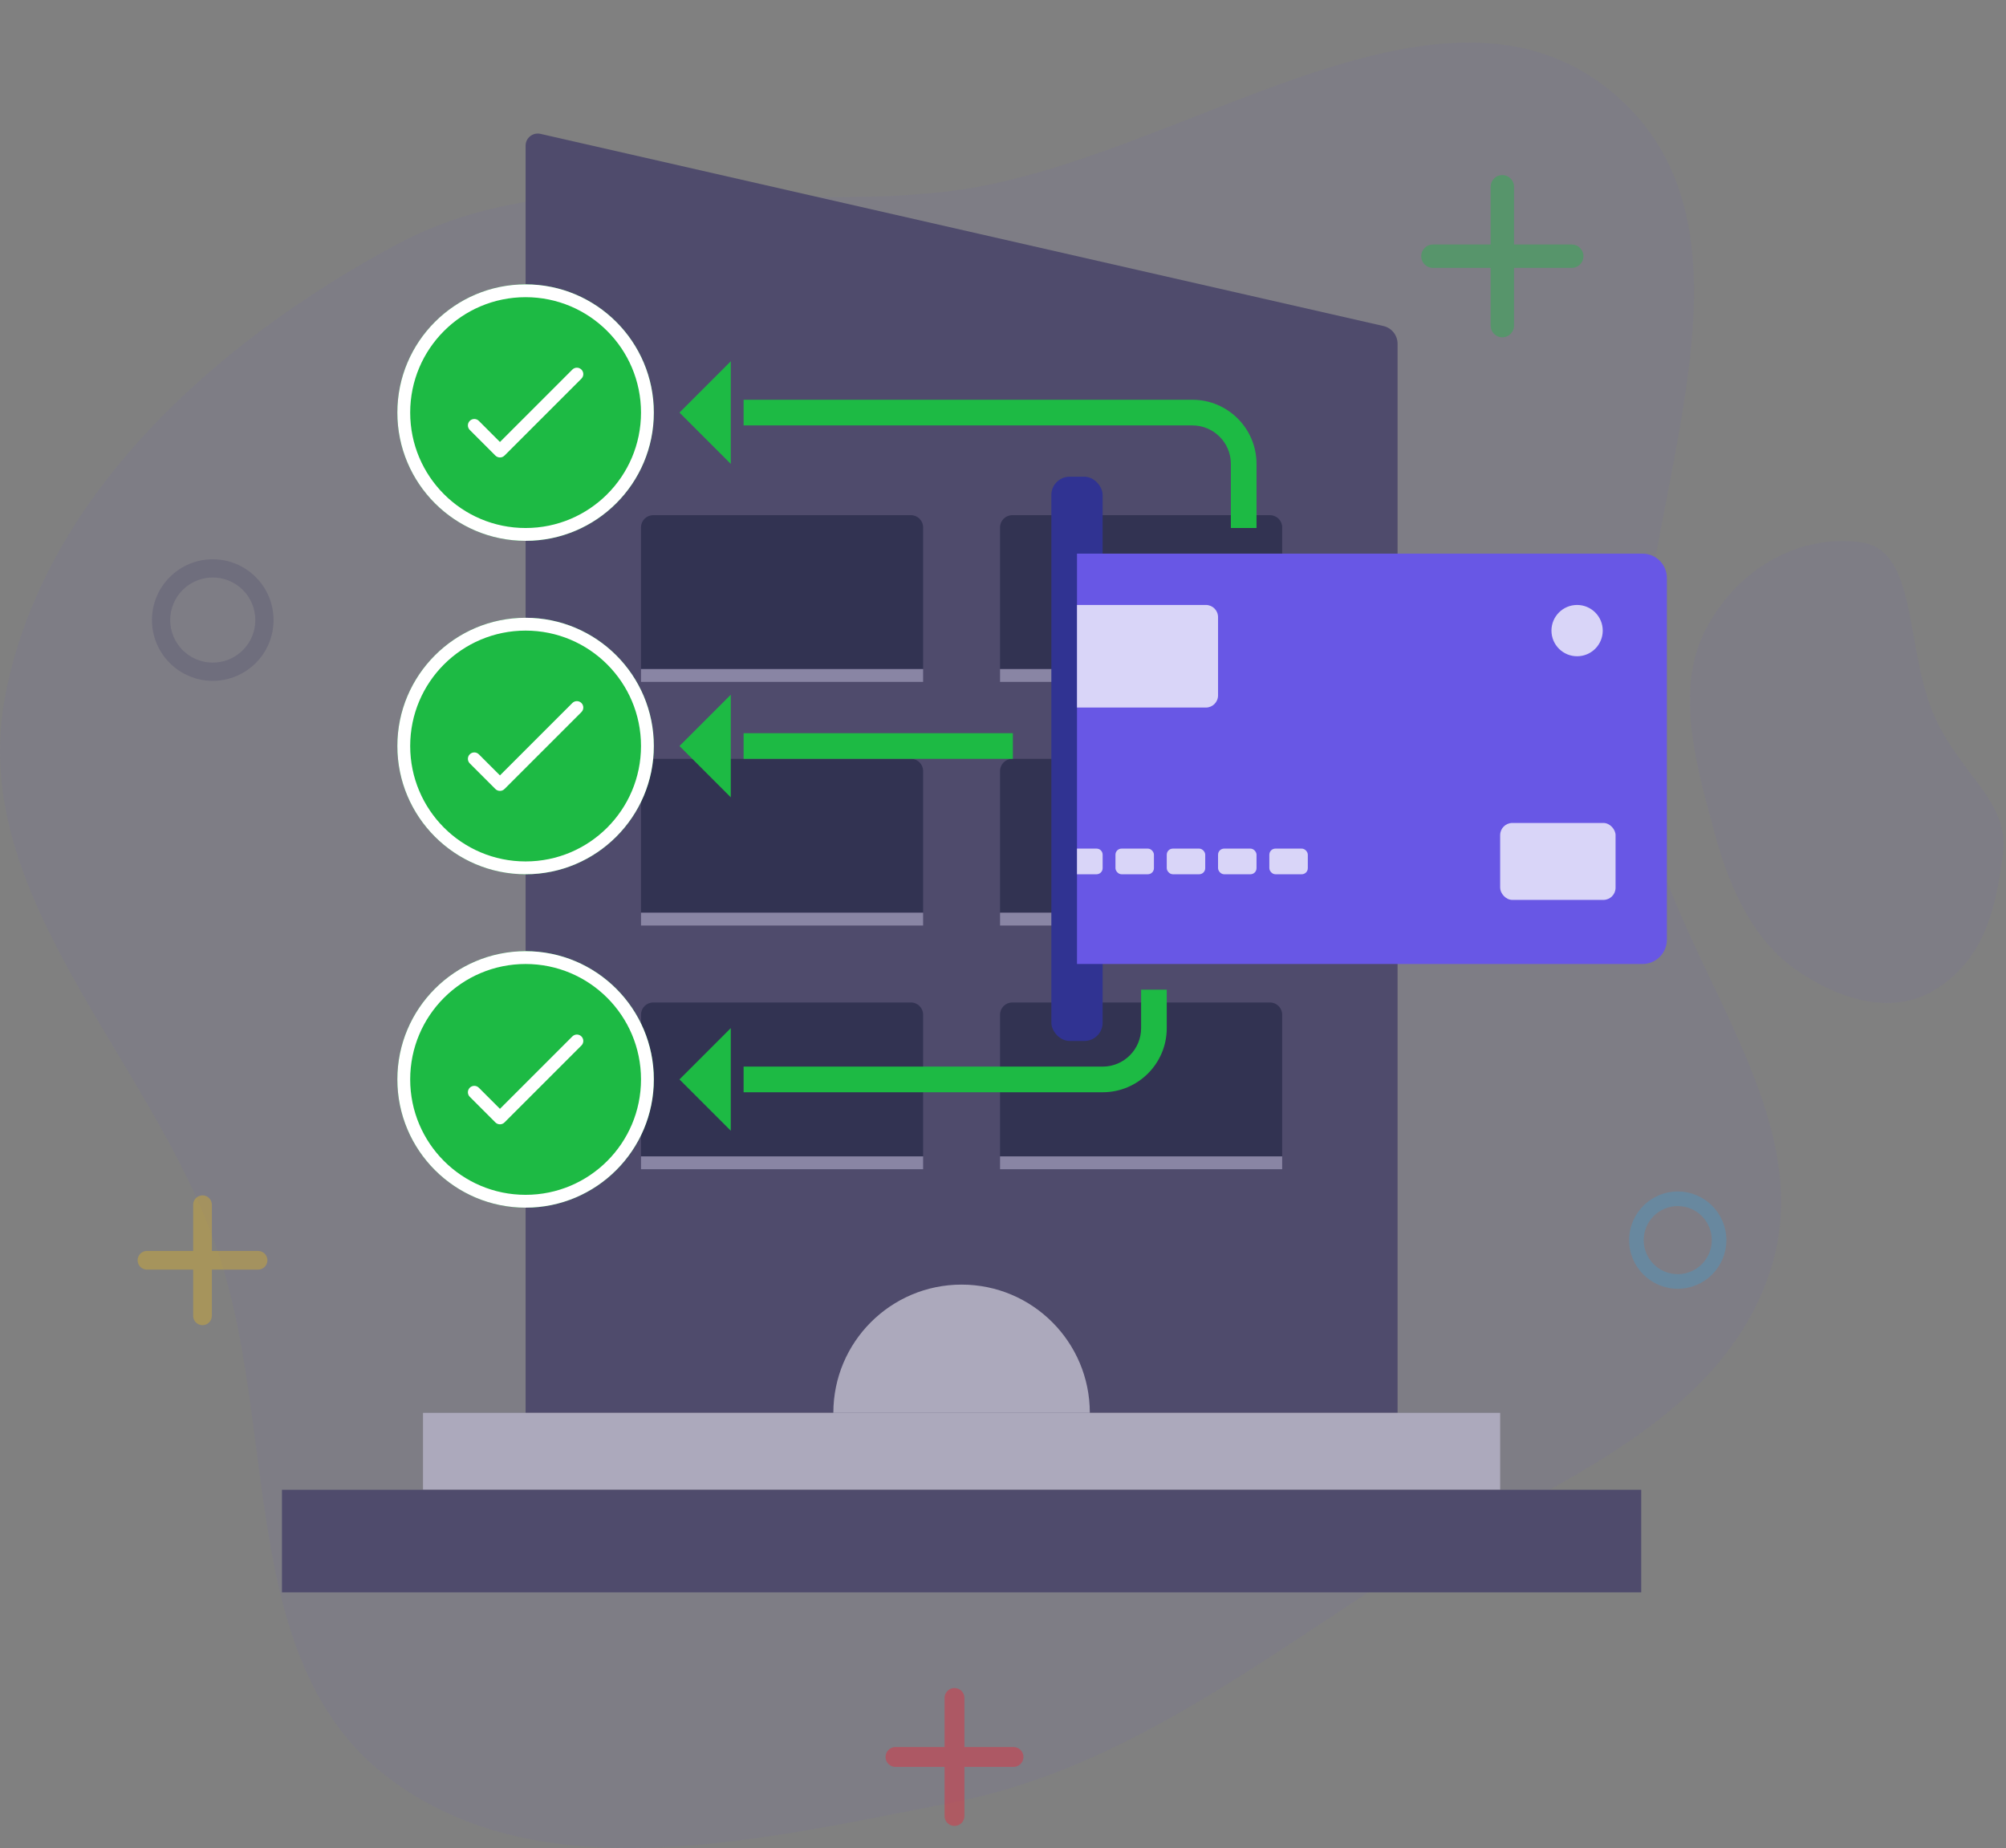 <svg viewBox="0 0 330 304" fill="none" xmlns="http://www.w3.org/2000/svg">
<rect x="0" y="0" width="330" height="304" fill="#808080" stroke="none"/>
<path opacity="0.06" fill-rule="evenodd" clip-rule="evenodd" d="M156.354 31.435C193.796 26.809 236.993 -9.014 265.61 15.507C295.046 40.729 264.796 90.324 269.863 128.696C273.586 156.893 300.089 182.15 291.18 209.167C282.275 236.173 250.042 245.778 226.143 261.274C203.724 275.81 182.612 291.545 156.354 296.586C125.29 302.55 89.027 311.553 63.868 292.428C38.735 273.323 45.995 234.364 35.427 204.663C24.422 173.734 -5.081 147.355 0.757 115.058C6.748 81.912 35.413 56.253 65.142 40.276C92.708 25.461 125.278 35.275 156.354 31.435Z" fill="#6857E5"/>
<path opacity="0.06" fill-rule="evenodd" clip-rule="evenodd" d="M306.247 89.229C315.111 90.527 313.5 105 317.5 116C321.5 127 330.674 131.268 329.5 140.5C328.215 150.6 325.996 157.666 318.911 162.438C311.641 167.335 302.808 164.558 295.543 159.595C288.742 154.949 284.665 146.625 282.143 137.323C279.13 126.206 275.483 113.762 280.438 103.875C285.775 93.228 296.393 87.786 306.247 89.229Z" fill="#6857E5"/>
<path d="M86.464 23.97C86.464 22.686 87.657 21.735 88.909 22.02L227.577 53.628C228.942 53.94 229.91 55.153 229.91 56.553V232.413H86.464L86.464 23.97Z" fill="#4F4B6C"/>
<path d="M105.45 86.748C105.45 85.644 106.345 84.748 107.45 84.748H149.859C150.963 84.748 151.859 85.644 151.859 86.748V110.062H105.45V86.748Z" fill="#323352"/>
<rect x="105.45" y="110.062" width="46.409" height="2.109" fill="#8985A4"/>
<path d="M105.45 126.828C105.45 125.724 106.345 124.828 107.45 124.828H149.859C150.963 124.828 151.859 125.724 151.859 126.828V150.142H105.45V126.828Z" fill="#323352"/>
<rect x="105.45" y="150.143" width="46.409" height="2.109" fill="#8985A4"/>
<path d="M105.45 166.91C105.45 165.806 106.345 164.91 107.45 164.91H149.859C150.963 164.91 151.859 165.806 151.859 166.91V190.224H105.45V166.91Z" fill="#323352"/>
<rect x="105.45" y="190.227" width="46.409" height="2.11" fill="#8985A4"/>
<path d="M164.516 86.748C164.516 85.644 165.411 84.748 166.516 84.748H208.925C210.029 84.748 210.925 85.644 210.925 86.748V110.062H164.516V86.748Z" fill="#323352"/>
<rect x="164.516" y="110.062" width="46.409" height="2.109" fill="#8985A4"/>
<path d="M164.516 126.828C164.516 125.724 165.411 124.828 166.516 124.828H208.925C210.029 124.828 210.925 125.724 210.925 126.828V150.142H164.516V126.828Z" fill="#323352"/>
<rect x="164.516" y="150.143" width="46.409" height="2.109" fill="#8985A4"/>
<path d="M164.516 166.91C164.516 165.806 165.411 164.91 166.516 164.91H208.925C210.029 164.91 210.925 165.806 210.925 166.91V190.224H164.516V166.91Z" fill="#323352"/>
<rect x="164.516" y="190.227" width="46.409" height="2.11" fill="#8985A4"/>
<rect x="69.588" y="232.414" width="177.198" height="12.657" fill="#ACA9BC"/>
<rect x="46.384" y="245.068" width="223.607" height="16.876" fill="#4F4B6C"/>
<path d="M158.187 211.318C146.537 211.318 137.092 220.763 137.092 232.413H179.282C179.282 220.763 169.838 211.318 158.187 211.318Z" fill="#ACA9BC"/>
<rect x="172.954" y="78.42" width="8.438" height="92.818" rx="3" fill="#303392"/>
<path d="M177.173 91.074H270.21C272.419 91.074 274.21 92.865 274.21 95.074V154.578C274.21 156.787 272.419 158.578 270.21 158.578H177.173V91.074Z" fill="#6857E5"/>
<path opacity="0.75" d="M177.173 99.516H198.377C199.482 99.516 200.377 100.411 200.377 101.516V114.392C200.377 115.496 199.482 116.392 198.377 116.392H177.173V99.516Z" fill="white"/>
<rect opacity="0.75" x="246.786" y="135.377" width="18.985" height="12.657" rx="2" fill="white"/>
<path opacity="0.75" d="M177.173 139.596H180.392C180.944 139.596 181.392 140.043 181.392 140.596V142.815C181.392 143.367 180.944 143.815 180.392 143.815H177.173V139.596Z" fill="white"/>
<rect opacity="0.75" x="183.501" y="139.596" width="6.329" height="4.219" rx="1" fill="white"/>
<rect opacity="0.75" x="191.939" y="139.596" width="6.329" height="4.219" rx="1" fill="white"/>
<rect opacity="0.75" x="200.377" y="139.596" width="6.329" height="4.219" rx="1" fill="white"/>
<rect opacity="0.75" x="208.815" y="139.596" width="6.329" height="4.219" rx="1" fill="white"/>
<circle opacity="0.75" cx="259.443" cy="103.735" r="4.219" fill="white"/>
<path fill-rule="evenodd" clip-rule="evenodd" d="M122.326 65.762H196.158C201.984 65.762 206.706 70.484 206.706 76.309V86.857H202.487V76.309C202.487 72.814 199.654 69.981 196.158 69.981H122.326V65.762Z" fill="#1DBA44"/>
<path d="M111.778 67.871L120.216 59.433L120.216 76.309L111.778 67.871Z" fill="#1DBA44"/>
<path d="M107.559 67.872C107.559 79.523 98.115 88.967 86.464 88.967C74.814 88.967 65.369 79.523 65.369 67.872C65.369 56.222 74.814 46.777 86.464 46.777C98.115 46.777 107.559 56.222 107.559 67.872Z" fill="#1DBA44"/>
<path fill-rule="evenodd" clip-rule="evenodd" d="M86.464 86.858C96.95 86.858 105.45 78.358 105.45 67.872C105.45 57.387 96.95 48.887 86.464 48.887C75.979 48.887 67.479 57.387 67.479 67.872C67.479 78.358 75.979 86.858 86.464 86.858ZM86.464 88.967C98.115 88.967 107.559 79.523 107.559 67.872C107.559 56.222 98.115 46.777 86.464 46.777C74.814 46.777 65.369 56.222 65.369 67.872C65.369 79.523 74.814 88.967 86.464 88.967Z" fill="white"/>
<path fill-rule="evenodd" clip-rule="evenodd" d="M95.648 60.795C96.06 61.207 96.06 61.875 95.648 62.287L82.991 74.944C82.579 75.356 81.911 75.356 81.499 74.944L77.28 70.725C76.868 70.313 76.868 69.645 77.28 69.233C77.692 68.821 78.36 68.821 78.772 69.233L82.245 72.707L94.156 60.795C94.568 60.383 95.236 60.383 95.648 60.795Z" fill="white"/>
<path fill-rule="evenodd" clip-rule="evenodd" d="M122.326 120.609H166.625V124.828H122.326V120.609Z" fill="#1DBA44"/>
<path d="M111.778 122.72L120.216 114.282L120.216 131.158L111.778 122.72Z" fill="#1DBA44"/>
<path fill-rule="evenodd" clip-rule="evenodd" d="M191.939 162.801V169.129C191.939 174.955 187.217 179.677 181.392 179.677H122.326V175.458H181.392C184.887 175.458 187.72 172.624 187.72 169.129V162.801H191.939Z" fill="#1DBA44"/>
<path d="M111.778 177.566L120.216 169.128L120.216 186.004L111.778 177.566Z" fill="#1DBA44"/>
<path d="M107.559 122.72C107.559 134.37 98.115 143.815 86.464 143.815C74.814 143.815 65.369 134.37 65.369 122.72C65.369 111.07 74.814 101.625 86.464 101.625C98.115 101.625 107.559 111.07 107.559 122.72Z" fill="#1DBA44"/>
<path fill-rule="evenodd" clip-rule="evenodd" d="M86.464 141.706C96.95 141.706 105.45 133.205 105.45 122.72C105.45 112.235 96.95 103.735 86.464 103.735C75.979 103.735 67.479 112.235 67.479 122.72C67.479 133.205 75.979 141.706 86.464 141.706ZM86.464 143.815C98.115 143.815 107.559 134.37 107.559 122.72C107.559 111.07 98.115 101.625 86.464 101.625C74.814 101.625 65.369 111.07 65.369 122.72C65.369 134.37 74.814 143.815 86.464 143.815Z" fill="white"/>
<path fill-rule="evenodd" clip-rule="evenodd" d="M95.648 115.645C96.06 116.057 96.06 116.725 95.648 117.137L82.991 129.794C82.579 130.205 81.911 130.205 81.499 129.794L77.28 125.575C76.868 125.163 76.868 124.495 77.28 124.083C77.692 123.671 78.36 123.671 78.772 124.083L82.245 127.556L94.156 115.645C94.568 115.233 95.236 115.233 95.648 115.645Z" fill="white"/>
<path d="M107.559 177.564C107.559 189.214 98.115 198.659 86.464 198.659C74.814 198.659 65.369 189.214 65.369 177.564C65.369 165.913 74.814 156.469 86.464 156.469C98.115 156.469 107.559 165.913 107.559 177.564Z" fill="#1DBA44"/>
<path fill-rule="evenodd" clip-rule="evenodd" d="M86.464 196.549C96.95 196.549 105.45 188.049 105.45 177.564C105.45 167.078 96.95 158.578 86.464 158.578C75.979 158.578 67.479 167.078 67.479 177.564C67.479 188.049 75.979 196.549 86.464 196.549ZM86.464 198.659C98.115 198.659 107.559 189.214 107.559 177.564C107.559 165.913 98.115 156.469 86.464 156.469C74.814 156.469 65.369 165.913 65.369 177.564C65.369 189.214 74.814 198.659 86.464 198.659Z" fill="white"/>
<path fill-rule="evenodd" clip-rule="evenodd" d="M95.648 170.493C96.06 170.904 96.06 171.572 95.648 171.984L82.991 184.641C82.579 185.053 81.911 185.053 81.499 184.641L77.28 180.422C76.868 180.01 76.868 179.342 77.28 178.931C77.692 178.519 78.36 178.519 78.772 178.931L82.245 182.404L94.156 170.493C94.568 170.081 95.236 170.081 95.648 170.493Z" fill="white"/>
<path opacity="0.5" fill-rule="evenodd" clip-rule="evenodd" d="M147.312 287.387C146.409 287.387 145.677 288.119 145.677 289.021C145.677 289.924 146.409 290.656 147.312 290.656L155.386 290.656L155.386 298.731C155.386 299.633 156.118 300.365 157.021 300.365C157.924 300.365 158.655 299.633 158.655 298.731L158.655 290.656H166.73C167.633 290.656 168.365 289.924 168.365 289.021C168.365 288.119 167.633 287.387 166.73 287.387H158.655L158.655 279.312C158.655 278.41 157.924 277.678 157.021 277.678C156.118 277.678 155.386 278.41 155.386 279.312L155.386 287.387L147.312 287.387Z" fill="#DC3545"/>
<path opacity="0.3" fill-rule="evenodd" clip-rule="evenodd" d="M276 209.6C279.093 209.6 281.6 207.093 281.6 204C281.6 200.907 279.093 198.4 276 198.4C272.907 198.4 270.4 200.907 270.4 204C270.4 207.093 272.907 209.6 276 209.6ZM276 212C280.418 212 284 208.418 284 204C284 199.582 280.418 196 276 196C271.582 196 268 199.582 268 204C268 208.418 271.582 212 276 212Z" fill="#38A1DC"/>
<path opacity="0.3" fill-rule="evenodd" clip-rule="evenodd" d="M35 109C38.866 109 42 105.866 42 102C42 98.134 38.866 95 35 95C31.134 95 28 98.134 28 102C28 105.866 31.134 109 35 109ZM35 112C40.523 112 45 107.523 45 102C45 96.477 40.523 92 35 92C29.477 92 25 96.477 25 102C25 107.523 29.477 112 35 112Z" fill="#4F4B6C"/>
<path opacity="0.4" fill-rule="evenodd" clip-rule="evenodd" d="M245.219 30.72C245.219 29.658 246.08 28.797 247.142 28.797C248.204 28.797 249.065 29.658 249.065 30.72L249.065 40.219H258.565C259.627 40.219 260.488 41.081 260.488 42.143C260.488 43.205 259.627 44.066 258.565 44.066H249.065V53.565C249.065 54.627 248.204 55.488 247.142 55.488C246.08 55.488 245.219 54.627 245.219 53.565L245.219 44.066L235.72 44.066C234.658 44.066 233.797 43.205 233.797 42.143C233.797 41.081 234.658 40.219 235.72 40.219L245.219 40.219L245.219 30.72Z" fill="#1DBA44"/>
<path opacity="0.3" fill-rule="evenodd" clip-rule="evenodd" d="M31.775 198.176C31.775 197.327 32.464 196.638 33.314 196.638C34.163 196.638 34.852 197.327 34.852 198.176L34.852 205.776H42.452C43.301 205.776 43.99 206.465 43.99 207.314C43.99 208.164 43.301 208.853 42.452 208.853H34.852L34.852 216.452C34.852 217.302 34.163 217.991 33.314 217.991C32.464 217.991 31.775 217.302 31.775 216.452L31.775 208.853L24.176 208.853C23.326 208.853 22.637 208.164 22.637 207.314C22.637 206.465 23.326 205.776 24.176 205.776L31.775 205.776L31.775 198.176Z" fill="#FFC107"/>
</svg>
